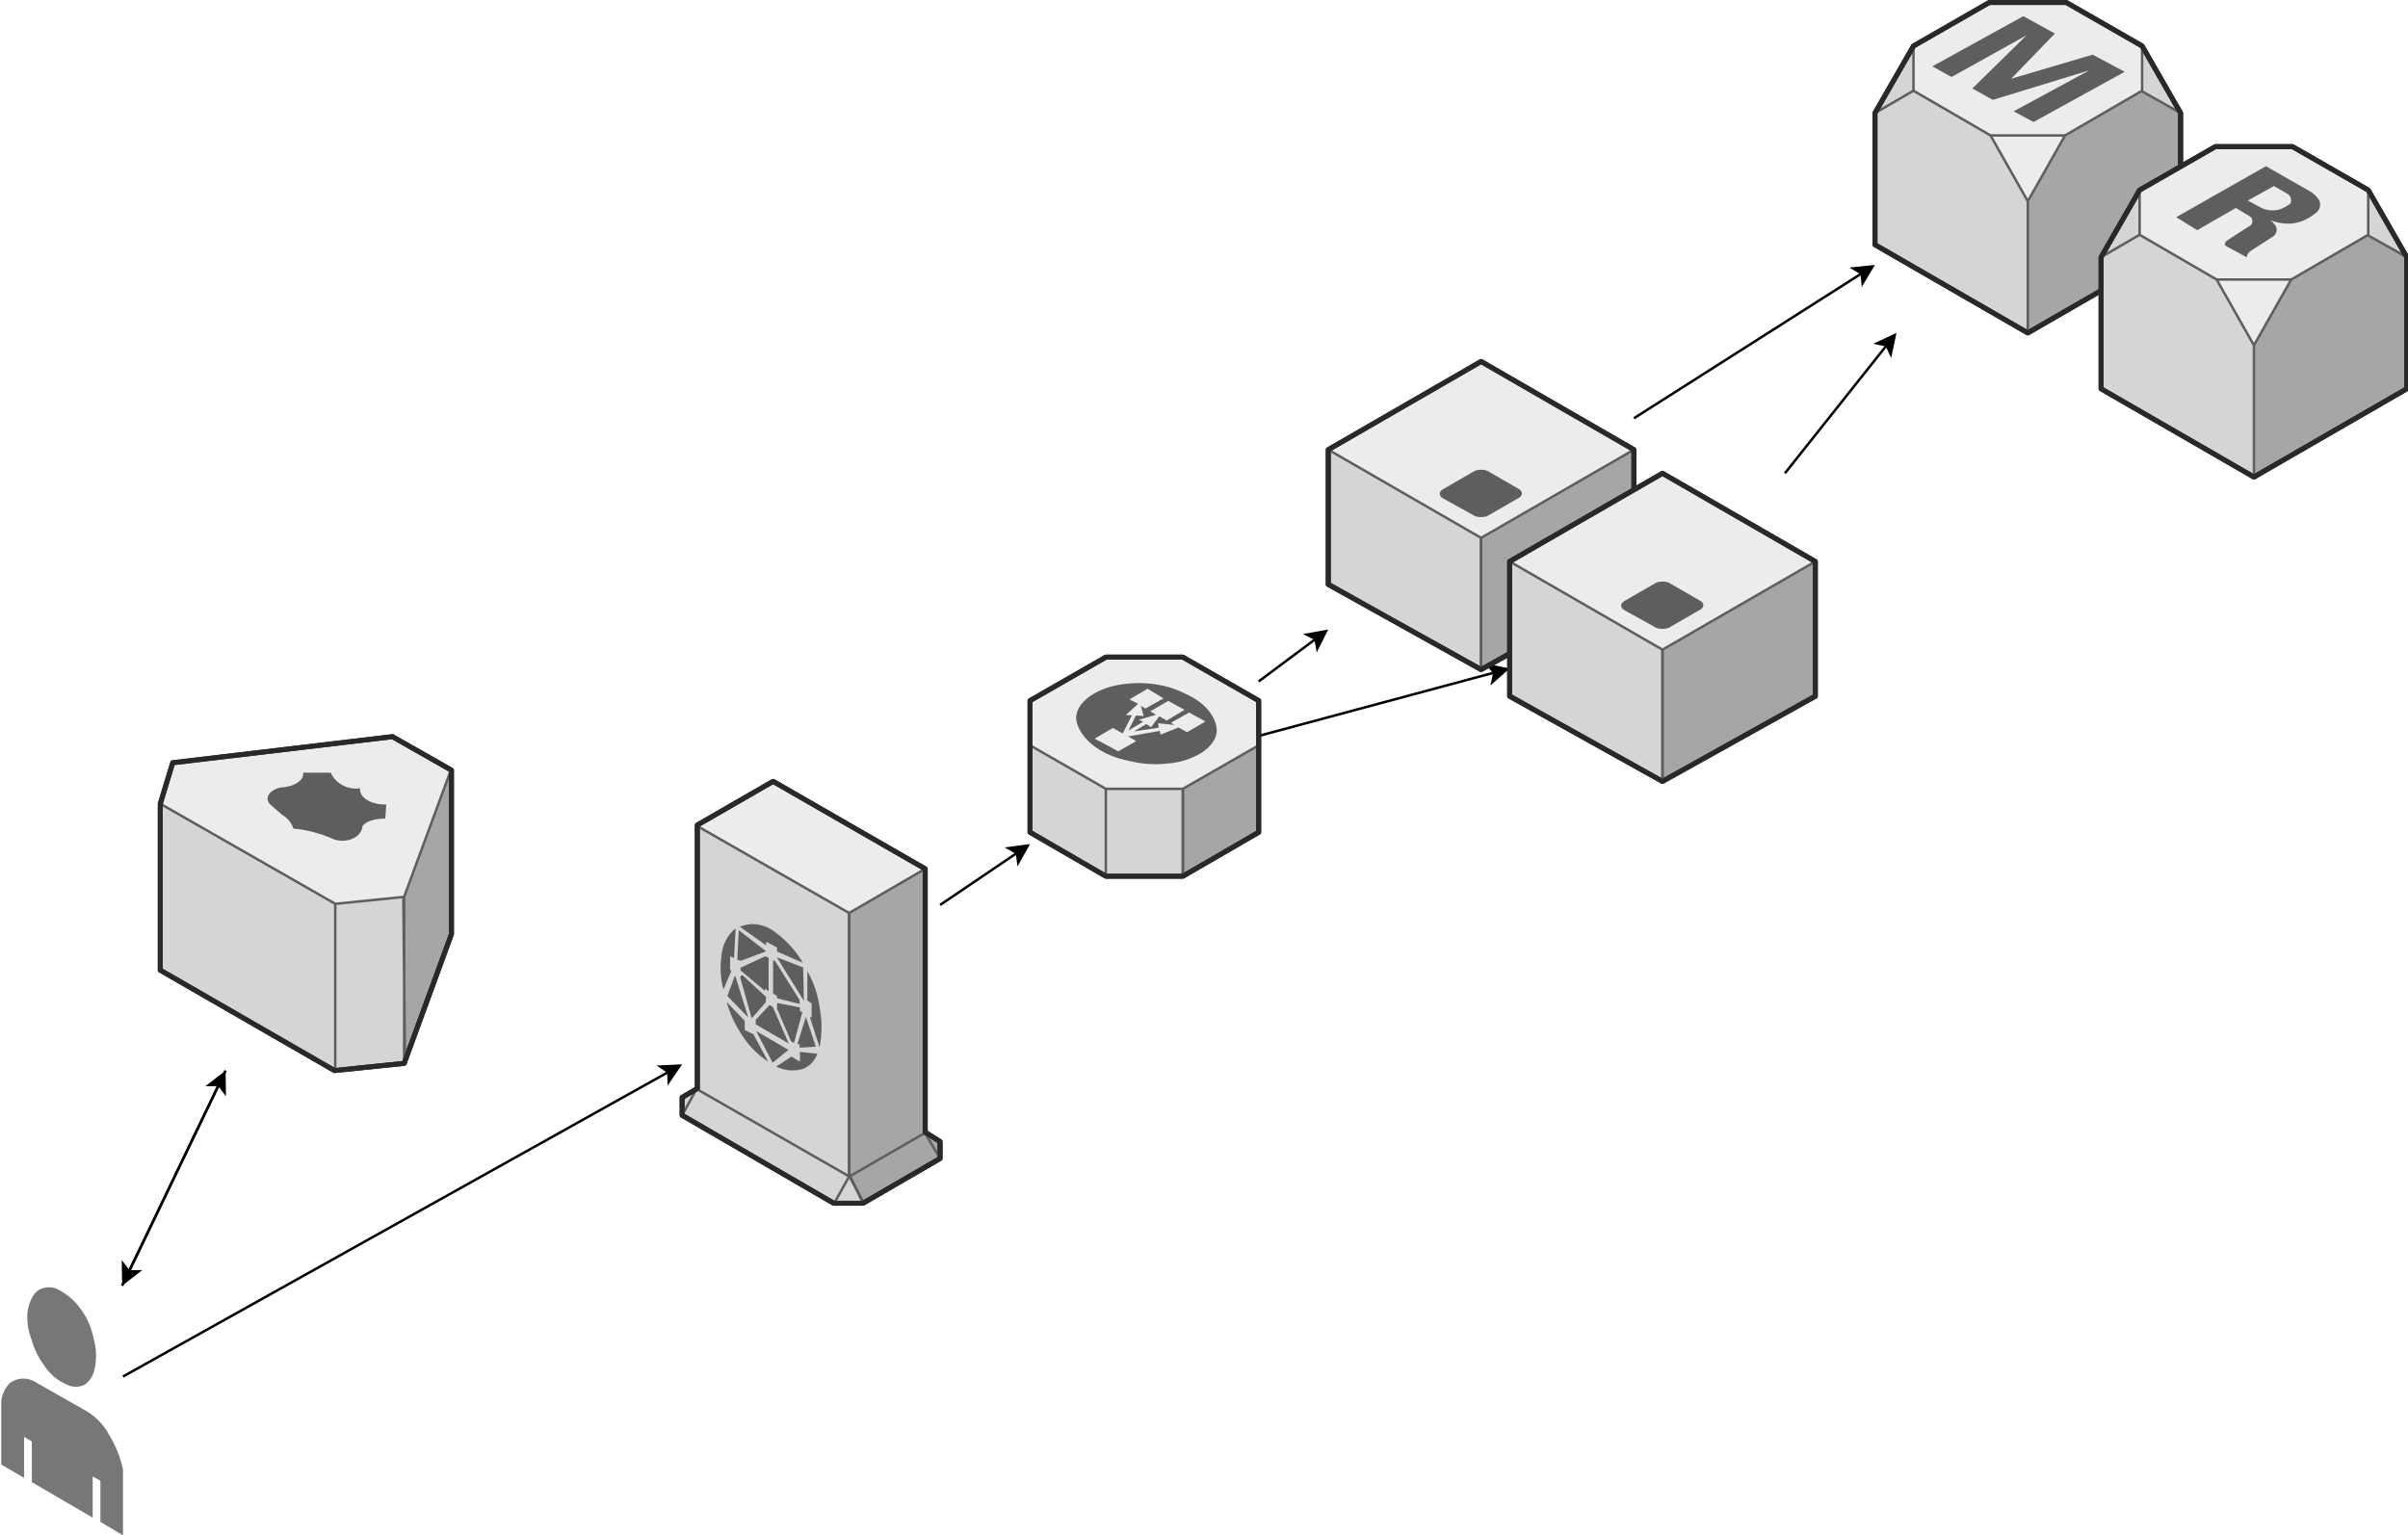 <svg host="65bd71144e" xmlns="http://www.w3.org/2000/svg" xmlns:xlink="http://www.w3.org/1999/xlink" version="1.1" width="969px" height="618px" viewBox="-0.5 -0.5 969 618" content="&lt;mxfile&gt;&lt;diagram id=&quot;oY3GbAFI1ZN7y-IRkNrD&quot; name=&quot;ページ1&quot;&gt;7VlNb6MwEP01OS7CmM/jNpvtHlpppR72WLnYAasGI2OSdH/92mAnuCRVpbYhipYcgmcGe2beG49JFnBZ7W4Fasp7jglbBD7eLeCPRRCAOI3Ul5a8GEngB4OkEBQPMv8geKB/iTG00o5i0hrZIJKcM0kbV5jzuia5dGRICL51zdacYUfQoII4bmjBQ44YmZj9oViWgzQNkoP8F6FFaVcGcTZonlD+XAje1Wa9mtdk0FTITmOWbEuE+XYkgqsFXArO5XBX7ZaE6by6Gft5Qrt3WZBavueBABo/5IsNm2CVBTPsPYc3payYGgF120rBn8mSMy56c+j3l9JMlzbetLwTuZncMEAiURBrZfKp1x09Z/y9JbwiUrwoA0EYknTjooMMyMXe7hCtujEBnwg+nD/4dLbghyk2iHVm0kkyNkRIqurhDj0R9pu3VFJeK9UTl5JXbmqs7XdGC20jebNPmK0ebYeMPleJIiqLN7yTjNYqqbaIdToxakuCzeCohSqcRrtZ7Qq9/Xho20LsqSS1yo07jrBaCdU5rQtlvKaMjVBbLfXnGJ7RSn+0m20zrLWmO+3IaYB14GT3JnZGC23Rmw0xyMx4e9hdMoNCOdpY0tSzNfIhwKcAfynb4ZTtwVxkh9dI9pzxDq8F1xhcCMVB6lIchlOKAx966ZTlqnt6STa60o/Dnl0j7AK392qX6ye+DNTj+NXGFnvRFHZbhA7oEH4cZQCuFOYHhvQeeCEoJxFwUE7Ds6K8PzGfqX2BY6c1OFcDs95cGceVLYngxVD8G3zVvmyWxwwHyf445pI89MJPADo7M82PHNMs2WZ4KQHzRz9fjV/lKZXU+LFr+3ldsAyYryo/6a+vqu8sdOo7CuGkvsPsSG37vhfGn0Dv+Mz0Tqb0zmajd3KN9EZNw5QX2s9HxfLNBR3Lw9DtZiAB7zyvBZ/QyILozFxPL4nr6X+un5XrkW2e9hUUxF/HdTU8/ELf60Z/gcDVPw==&lt;/diagram&gt;&lt;/mxfile&gt;">
    <defs/>
    <g>
        <path d="M 506 273.77 L 528.9 256.69" fill="none" stroke="#000000" stroke-miterlimit="10" pointer-events="stroke"/>
        <path d="M 533.1 253.55 L 529.59 260.54 L 528.9 256.69 L 525.4 254.93 Z" fill="#000000" stroke="#000000" stroke-miterlimit="10" pointer-events="all"/>
        <path d="M 506 295.71 L 600.85 270.2" fill="none" stroke="#000000" stroke-miterlimit="10" pointer-events="stroke"/>
        <path d="M 605.92 268.83 L 600.07 274.03 L 600.85 270.2 L 598.25 267.27 Z" fill="#000000" stroke="#000000" stroke-miterlimit="10" pointer-events="all"/>
        <path d="M 414 334.5 L 414 281.5 L 444.5 264 L 475.5 264 L 506 281.5 L 506 334.5 L 475.5 352.17 L 444.5 352.17 Z" fill="#ececec" stroke="#292929" stroke-width="2" stroke-linejoin="round" stroke-miterlimit="10" pointer-events="all"/>
        <path d="M 414 299.5 L 444.5 317 L 475.5 317 L 475.5 352.17 L 444.5 352.17 L 414 334.5 Z" fill-opacity="0.1" fill="#000000" stroke="none" pointer-events="all"/>
        <path d="M 475.5 317 L 506 299.5 L 506 334.5 L 475.5 352.17 Z" fill-opacity="0.3" fill="#000000" stroke="none" pointer-events="all"/>
        <path d="M 414 299.5 L 444.5 317 L 475.5 317 L 475.5 352.17 L 444.5 352.17 L 414 334.5 Z" fill="none" stroke="#5e5e5e" stroke-linejoin="round" stroke-miterlimit="10" pointer-events="all"/>
        <path d="M 475.5 317 L 506 299.5 L 506 334.5 L 475.5 352.17 Z M 444.5 317 L 444.5 352.17" fill="none" stroke="#5e5e5e" stroke-linejoin="round" stroke-miterlimit="10" pointer-events="all"/>
        <path d="M 445 276.3 C 449.63 274.87 454.82 274.24 460 274.5 C 465.9 274.78 471.5 276.18 476 278.5 C 483.22 281.59 487.97 286.52 489 292 C 489.71 295.76 487.57 299.5 483 302.5 C 478.91 304.99 474.28 306.46 469.5 306.8 C 464.29 307.38 458.95 307.04 454 305.8 C 448.7 304.78 443.93 302.81 440.2 300.1 C 436.65 297.53 434.17 294.4 433 291 C 431.81 287.56 433.05 284.03 436.5 281 C 438.69 279.06 441.6 277.45 445 276.3" fill="#5e5e5e" stroke="none" pointer-events="all"/>
        <path d="M 440 296.8 L 447.3 292.5 L 451.3 294.7 L 455 287.4 L 452.5 287.3 L 457.5 282.8 L 454 281 L 461.3 276.7 L 467.7 280.6 L 460.4 284.7 L 458.6 283.6 L 459.7 287.7 L 456.6 287.5 L 453.6 293.5 L 459.5 290 L 457.8 289.2 L 464.7 287.2 L 462.4 285.8 L 469.6 281.6 L 476.2 285.2 L 469 289.5 L 466 287.8 L 462.7 292.2 L 460.8 290.9 L 455.8 293.9 L 465.8 292.4 L 465.5 290.6 L 472.2 291.3 L 470.7 290.4 L 478 286.3 L 484.6 289.9 L 477.2 294.2 L 473.7 292.3 L 466.5 295.2 L 466.2 293.7 L 453.5 295.9 L 456.7 297.8 L 449.5 301.9 Z" fill="#ececec" stroke="none" pointer-events="all"/>
        <path d="M 414 334.5 L 414 281.5 L 444.5 264 L 475.5 264 L 506 281.5 L 506 334.5 L 475.5 352.17 L 444.5 352.17 Z" fill="none" stroke="#292929" stroke-width="2" stroke-linejoin="round" stroke-miterlimit="10" pointer-events="all"/>
        <path d="M 377.8 363.75 L 408.73 342.81" fill="none" stroke="#000000" stroke-miterlimit="10" pointer-events="stroke"/>
        <path d="M 413.07 339.86 L 409.24 346.69 L 408.73 342.81 L 405.32 340.89 Z" fill="#000000" stroke="#000000" stroke-miterlimit="10" pointer-events="all"/>
        <path d="M 274 448.4 L 274 441.2 L 280.1 437.6 L 280.1 331.59 L 310.6 314 L 371.8 349.2 L 371.8 455.21 L 377.8 458.99 L 377.8 465.8 L 346.79 483.8 L 335 483.8 Z" fill="#ececec" stroke="#292929" stroke-width="2" stroke-linejoin="round" stroke-miterlimit="10" pointer-events="all"/>
        <path d="M 280.1 332 L 341.2 366.99 L 341.2 472.8 L 347.2 483.8 L 335.4 483.8 L 274 448.4 L 274 441.2 L 280.1 437.6 Z" fill-opacity="0.1" fill="#000000" stroke="none" pointer-events="all"/>
        <path d="M 341.2 366.99 L 371.8 349.2 L 371.8 456 L 377.8 458.99 L 377.8 465.8 L 346.79 483.8 L 341.2 472 Z" fill-opacity="0.3" fill="#000000" stroke="none" pointer-events="all"/>
        <path d="M 274 448.4 L 279.8 437.8 L 341.2 473 L 335.2 483.8 M 341.4 473 L 371.7 455.49 L 377.8 465.8" fill="none" stroke="#5e5e5e" stroke-linejoin="round" stroke-miterlimit="10" pointer-events="all"/>
        <path d="M 280.1 332 L 341.2 366.99 L 341.2 472.8 L 347.2 483.8 L 335.4 483.8 L 274 448.4 L 274 441.2 L 280.1 437.6 Z" fill="none" stroke="#5e5e5e" stroke-linejoin="round" stroke-miterlimit="10" pointer-events="all"/>
        <path d="M 341.2 366.99 L 371.8 349.2 L 371.8 456 L 377.8 458.99 L 377.8 465.8 L 346.79 483.8 L 341.2 472 Z" fill="none" stroke="#5e5e5e" stroke-linejoin="round" stroke-miterlimit="10" pointer-events="all"/>
        <path d="M 308.6 426.8 C 304.53 424.14 301.06 420.67 298.4 416.59 C 295.5 412.38 293.3 407.72 291.9 402.81 L 299.2 410.4 L 299.19 414.1 L 302.7 415.8 Z M 290.6 397.8 C 289.47 393.42 289.2 388.87 289.8 384.4 C 290.2 379.76 292.31 375.62 295.5 373.19 L 294.89 385.1 L 293.3 384.4 L 293.3 389.8 L 293.79 390.29 Z M 297.2 372.5 C 302.25 370.45 307.64 371.46 312.2 375.3 C 316.39 378.48 319.92 382.45 322.58 387 L 312.2 382.5 L 312.2 380.9 L 307.8 378.51 L 307.8 380 Z M 324.39 390.39 C 327.07 395.08 328.77 400.25 329.4 405.61 C 330.36 410.7 330.33 415.93 329.3 421.01 L 325.4 408.9 L 326.1 409 L 326.1 403.4 L 324.39 402.19 Z M 328.4 423.61 C 327.44 426.47 325.24 428.75 322.4 429.8 C 318.87 430.78 315.1 430.42 311.8 428.8 L 318 424.79 L 321.4 426.8 L 321.4 422.89 Z M 310.4 427.21 L 303.8 414.5 L 316.8 422.09 Z M 300.6 409 L 292.2 400.39 L 295.3 392.01 Z M 296.2 385.81 L 296.8 373.91 L 307.8 382.4 L 297.7 386.2 Z M 297.5 389 L 307.4 384.4 L 308.8 384.99 L 308.8 398.41 L 307.3 397.41 L 307.3 398.31 L 297.5 390.1 Z M 301.99 409.39 L 297.3 392.7 L 298.2 391.9 L 307.8 400.8 L 307.6 402.99 Z M 303.6 411.8 L 303.6 410 L 309.2 403.99 L 310.5 404.79 L 316.9 419.5 Z M 312.2 401.29 L 312.2 400.39 L 310.6 399.39 L 310.6 385.89 L 311.6 386.61 L 321.2 401.91 L 321.3 403.6 Z M 312.1 384.81 L 322.7 388.9 L 323 402.3 Z M 312.2 403.2 L 321.4 405 L 321.4 406.59 L 322.4 406.8 L 319 419.29 L 317.8 418.6 L 312.2 405.51 Z M 323.8 408.8 L 327.8 420.8 L 321.3 421.19 L 321.3 419.9 L 320.4 419.7 Z" fill="#5e5e5e" stroke="none" pointer-events="all"/>
        <path d="M 274 448.4 L 274 441.2 L 280.1 437.6 L 280.1 331.59 L 310.6 314 L 371.8 349.2 L 371.8 455.21 L 377.8 458.99 L 377.8 465.8 L 346.79 483.8 L 335 483.8 Z" fill="none" stroke="#292929" stroke-width="2" stroke-linejoin="round" stroke-miterlimit="10" pointer-events="all"/>
        <path d="M 754 98 L 754 45 L 769.5 18 L 800 0.5 L 831 0.5 L 861.5 18 L 877 45 L 877 98 L 815.5 133.5 Z" fill="#ececec" stroke="#292929" stroke-width="2" stroke-linejoin="round" stroke-miterlimit="10" pointer-events="all"/>
        <path d="M 769.5 18 L 769.5 36.01 L 800.49 54.01 L 815.5 80.5 L 815.5 133.5 L 754 98 L 754 45 Z M 861.5 36.01 L 861.5 18 L 877 44.5" fill-opacity="0.1" fill="#000000" stroke="none" pointer-events="all"/>
        <path d="M 815.5 133.5 L 815.5 80.5 L 830.51 54.01 L 861.5 36.01 L 877 44.5 L 877 98 Z" fill-opacity="0.3" fill="#000000" stroke="none" pointer-events="all"/>
        <path d="M 777.1 26.2 L 813.7 6.01 L 826.4 13 L 808.8 31.2 L 841.6 21.5 L 854.5 28.4 L 817.8 48.61 L 809.81 44.3 L 840.3 27.8 L 801.4 39.7 L 793.2 35.11 L 815 13.69 L 784.8 30.5 Z" fill="#5e5e5e" stroke="none" pointer-events="all"/>
        <path d="M 769.5 18 L 769.5 36.01 L 800.49 54.01 L 815.5 80.5 L 830.51 54.01 L 861.5 36.01 L 861.5 18 M 754 45 L 769.5 36.01 M 815.5 80.5 L 815.5 133.5 M 877 45 L 861.01 36.01 M 800.49 54.01 L 830.51 54.01" fill="none" stroke="#5e5e5e" stroke-linejoin="round" stroke-miterlimit="10" pointer-events="all"/>
        <path d="M 754 98 L 754 45 L 769.5 18 L 800 0.5 L 831 0.5 L 861.5 18 L 877 45 L 877 98 L 815.5 133.5 Z" fill="none" stroke="#292929" stroke-width="2" stroke-linejoin="round" stroke-miterlimit="10" pointer-events="all"/>
        <path d="M 845 156 L 845 103 L 860.5 76 L 891 58.5 L 922 58.5 L 952.5 76 L 968 103 L 968 156 L 906.5 191.5 Z" fill="#ececec" stroke="#292929" stroke-width="2" stroke-linejoin="round" stroke-miterlimit="10" pointer-events="all"/>
        <path d="M 860.5 76 L 860.5 94.01 L 891.49 112.01 L 906.5 138.5 L 906.5 191.5 L 845 156 L 845 103 Z M 952.5 94.01 L 952.5 76 L 968 102.5" fill-opacity="0.1" fill="#000000" stroke="none" pointer-events="all"/>
        <path d="M 906.5 191.5 L 906.5 138.5 L 921.51 112.01 L 952.5 94.01 L 968 102.5 L 968 156 Z" fill-opacity="0.3" fill="#000000" stroke="none" pointer-events="all"/>
        <path d="M 875.22 86.92 L 911.33 66.39 L 929.56 76.81 C 930.87 77.67 931.97 78.79 932.79 80.11 C 933.46 81.65 933.17 83.43 932.03 84.67 C 930.29 86.23 928.3 87.49 926.14 88.41 C 923.59 89.4 920.82 89.73 918.1 89.36 C 916.4 89.2 914.73 88.77 913.17 88.09 C 913.77 88.6 914.31 89.17 914.78 89.79 C 915.47 90.51 915.78 91.5 915.63 92.48 C 915.48 93.46 914.89 94.32 914.02 94.8 L 905.13 100.53 C 904.24 101.08 903.67 102.04 903.62 103.08 L 894.84 98.29 C 894.73 97.52 895.05 96.75 895.69 96.29 L 905.44 89.99 C 906.09 89.01 906.01 87.71 905.23 86.82 L 899.23 83.2 L 883.68 92.14 Z M 904.05 80.22 L 909.73 83.3 C 911.93 84.25 914.39 84.44 916.71 83.84 C 918.33 83.27 919.85 82.44 921.21 81.39 C 921.76 80.07 921.36 78.55 920.24 77.67 L 914.56 74.37" fill="#5e5e5e" stroke="none" pointer-events="all"/>
        <path d="M 860.5 76 L 860.5 94.01 L 891.49 112.01 L 906.5 138.5 L 921.51 112.01 L 952.5 94.01 L 952.5 76 M 845 103 L 860.5 94.01 M 906.5 138.5 L 906.5 191.5 M 968 103 L 952.01 94.01 M 891.49 112.01 L 921.51 112.01" fill="none" stroke="#5e5e5e" stroke-linejoin="round" stroke-miterlimit="10" pointer-events="all"/>
        <path d="M 845 156 L 845 103 L 860.5 76 L 891 58.5 L 922 58.5 L 952.5 76 L 968 103 L 968 156 L 906.5 191.5 Z" fill="none" stroke="#292929" stroke-width="2" stroke-linejoin="round" stroke-miterlimit="10" pointer-events="all"/>
        <path d="M 90.28 430.4 L 51.41 511.26" fill="none" stroke="#000000" stroke-miterlimit="10" pointer-events="stroke"/>
        <path d="M 49.13 515.99 L 49.01 508.17 L 51.41 511.26 L 55.32 511.2 Z" fill="#000000" stroke="#000000" stroke-miterlimit="10" pointer-events="all"/>
        <path d="M 64 390 L 64 323 L 69 306.5 L 157.43 296 L 181.17 309.49 L 181.17 375.5 L 162.14 427.5 L 134.1 430.4 Z" fill="#ececec" stroke="#292929" stroke-width="2" stroke-linejoin="round" stroke-miterlimit="10" pointer-events="all"/>
        <path d="M 64 323 L 134.41 363.29 L 162.14 360.5 L 162.14 427.5 L 133.9 430.4 L 64 389.8 Z" fill-opacity="0.1" fill="#000000" stroke="none" pointer-events="all"/>
        <path d="M 161.81 361.33 L 180.99 309.33 L 181.17 375.99 L 162.47 427 Z" fill-opacity="0.3" fill="#000000" stroke="none" pointer-events="all"/>
        <path d="M 132.6 310.5 C 134.45 314.84 139.34 317.45 144.41 316.81 C 144.17 318.53 145.19 320.24 147.2 321.48 C 149.22 322.73 152.04 323.39 154.94 323.3 L 154.53 329 C 150.11 328.91 146.2 330.27 145.32 332.19 C 145.18 334.31 143.56 336.22 141.04 337.21 C 138.53 338.2 135.51 338.12 133.1 337.01 C 128.17 334.85 122.93 333.5 117.58 333 C 116.8 330.68 115.2 328.72 113.07 327.5 L 109.06 324 C 107.43 322.82 106.82 321.3 107.4 319.85 C 107.98 318.41 109.7 317.18 112.07 316.5 C 114.79 316.41 117.32 315.73 119.1 314.6 C 120.87 313.46 121.73 311.99 121.48 310.5 Z" fill="#5e5e5e" stroke="none" pointer-events="all"/>
        <path d="M 64 323 L 134.41 363.29 L 162.14 360.5 L 162.14 427.5 L 133.9 430.4 L 64 389.8 Z M 161.81 361.33 L 180.99 309.33 L 181.17 375.99 L 162.47 427 Z M 134.41 363.29 L 134.41 430.4" fill="none" stroke="#5e5e5e" stroke-linejoin="round" stroke-miterlimit="10" pointer-events="all"/>
        <path d="M 64 390 L 64 323 L 69 306.5 L 157.43 296 L 181.17 309.49 L 181.17 375.5 L 162.14 427.5 L 134.1 430.4 Z" fill="none" stroke="#292929" stroke-width="2" stroke-linejoin="round" stroke-miterlimit="10" pointer-events="all"/>
        <path d="M 48.65 517 L 87.52 436.14" fill="none" stroke="#000000" stroke-miterlimit="10" pointer-events="stroke"/>
        <path d="M 89.8 431.41 L 89.92 439.23 L 87.52 436.14 L 83.61 436.2 Z" fill="#000000" stroke="#000000" stroke-miterlimit="10" pointer-events="all"/>
        <path d="M 49 553.55 L 268.44 430.99" fill="none" stroke="#000000" stroke-miterlimit="10" pointer-events="stroke"/>
        <path d="M 273.02 428.43 L 268.62 434.9 L 268.44 430.99 L 265.21 428.79 Z" fill="#000000" stroke="#000000" stroke-miterlimit="10" pointer-events="all"/>
        <path d="M 10.5 528.16 C 10.9 524.57 12.2 521.41 14.1 519.46 C 16.77 517.24 20.57 517 23.5 518.86 C 26.53 520.5 29.18 522.75 31.3 525.46 C 34.27 529.23 36.29 533.65 37.2 538.36 C 38.36 542.43 38.46 546.74 37.5 550.86 C 36.99 553.22 35.64 555.32 33.7 556.76 C 31.38 557.97 28.62 557.97 26.3 556.76 C 22.54 555.15 19.36 552.43 17.2 548.96 C 14.89 545.88 13.19 542.38 12.2 538.66 C 10.89 535.32 10.31 531.74 10.5 528.16 Z M 0 588.96 L 0 563.66 C 0.24 560.82 1.48 558.17 3.5 556.16 C 6.32 554.05 10.11 553.78 13.2 555.46 L 34.8 567.76 C 38.47 570.08 41.47 573.32 43.5 577.16 C 46.09 581.42 47.94 586.09 49 590.96 L 49 617.46 L 39.9 612.06 L 39.9 595.46 L 36.8 593.76 L 36.8 610.36 L 12.3 596.06 L 12.3 579.66 L 9.2 577.86 L 9.2 594.36 Z" fill="#777777" stroke="none" pointer-events="all"/>
        <path d="M 657 167.86 L 748.63 109.56" fill="none" stroke="#000000" stroke-miterlimit="10" pointer-events="stroke"/>
        <path d="M 753.06 106.74 L 749.03 113.45 L 748.63 109.56 L 745.27 107.54 Z" fill="#000000" stroke="#000000" stroke-miterlimit="10" pointer-events="all"/>
        <path d="M 534 234.73 L 534 180.5 L 595.5 145 L 657 180.5 L 657 234.73 L 595.5 269 Z" fill="#ececec" stroke="#292929" stroke-width="2" stroke-linejoin="round" stroke-miterlimit="10" pointer-events="all"/>
        <path d="M 534 180.5 L 595.5 216 L 595.5 269 L 534 233.99 Z" fill-opacity="0.1" fill="#000000" stroke="none" pointer-events="all"/>
        <path d="M 657 180.5 L 595.5 216 L 595.5 269 L 657 233.99 Z" fill-opacity="0.3" fill="#000000" stroke="none" pointer-events="all"/>
        <path d="M 534 180.5 L 595.5 216 L 595.5 269 L 534 233.99 Z" fill="none" stroke="#5e5e5e" stroke-linejoin="round" stroke-miterlimit="10" pointer-events="all"/>
        <path d="M 657 180.5 L 595.5 216 L 595.5 269 L 657 233.99 Z" fill="none" stroke="#5e5e5e" stroke-linejoin="round" stroke-miterlimit="10" pointer-events="all"/>
        <path d="M 580 199.99 C 578.49 199.02 578.49 197.47 580 196.5 L 593 189 C 594.46 188.41 596.54 188.41 598 189 L 611 196.5 C 612.23 197.42 612.23 198.77 611 199.7 L 598 207.2 C 596.54 207.78 594.46 207.78 593 207.2 Z" fill="#5e5e5e" stroke="none" pointer-events="all"/>
        <path d="M 534 234.73 L 534 180.5 L 595.5 145 L 657 180.5 L 657 234.73 L 595.5 269 Z" fill="none" stroke="#292929" stroke-width="2" stroke-linejoin="round" stroke-miterlimit="10" pointer-events="all"/>
        <path d="M 717.76 190 L 758.7 138.49" fill="none" stroke="#000000" stroke-miterlimit="10" pointer-events="stroke"/>
        <path d="M 761.96 134.38 L 760.35 142.03 L 758.7 138.49 L 754.87 137.68 Z" fill="#000000" stroke="#000000" stroke-miterlimit="10" pointer-events="all"/>
        <path d="M 607 279.73 L 607 225.5 L 668.5 190 L 730 225.5 L 730 279.73 L 668.5 314 Z" fill="#ececec" stroke="#292929" stroke-width="2" stroke-linejoin="round" stroke-miterlimit="10" pointer-events="all"/>
        <path d="M 607 225.5 L 668.5 261 L 668.5 314 L 607 278.99 Z" fill-opacity="0.1" fill="#000000" stroke="none" pointer-events="all"/>
        <path d="M 730 225.5 L 668.5 261 L 668.5 314 L 730 278.99 Z" fill-opacity="0.3" fill="#000000" stroke="none" pointer-events="all"/>
        <path d="M 607 225.5 L 668.5 261 L 668.5 314 L 607 278.99 Z" fill="none" stroke="#5e5e5e" stroke-linejoin="round" stroke-miterlimit="10" pointer-events="all"/>
        <path d="M 730 225.5 L 668.5 261 L 668.5 314 L 730 278.99 Z" fill="none" stroke="#5e5e5e" stroke-linejoin="round" stroke-miterlimit="10" pointer-events="all"/>
        <path d="M 653 244.99 C 651.49 244.02 651.49 242.47 653 241.5 L 666 234 C 667.46 233.41 669.54 233.41 671 234 L 684 241.5 C 685.23 242.42 685.23 243.77 684 244.7 L 671 252.2 C 669.54 252.78 667.46 252.78 666 252.2 Z" fill="#5e5e5e" stroke="none" pointer-events="all"/>
        <path d="M 607 279.73 L 607 225.5 L 668.5 190 L 730 225.5 L 730 279.73 L 668.5 314 Z" fill="none" stroke="#292929" stroke-width="2" stroke-linejoin="round" stroke-miterlimit="10" pointer-events="all"/>
    </g>
</svg>